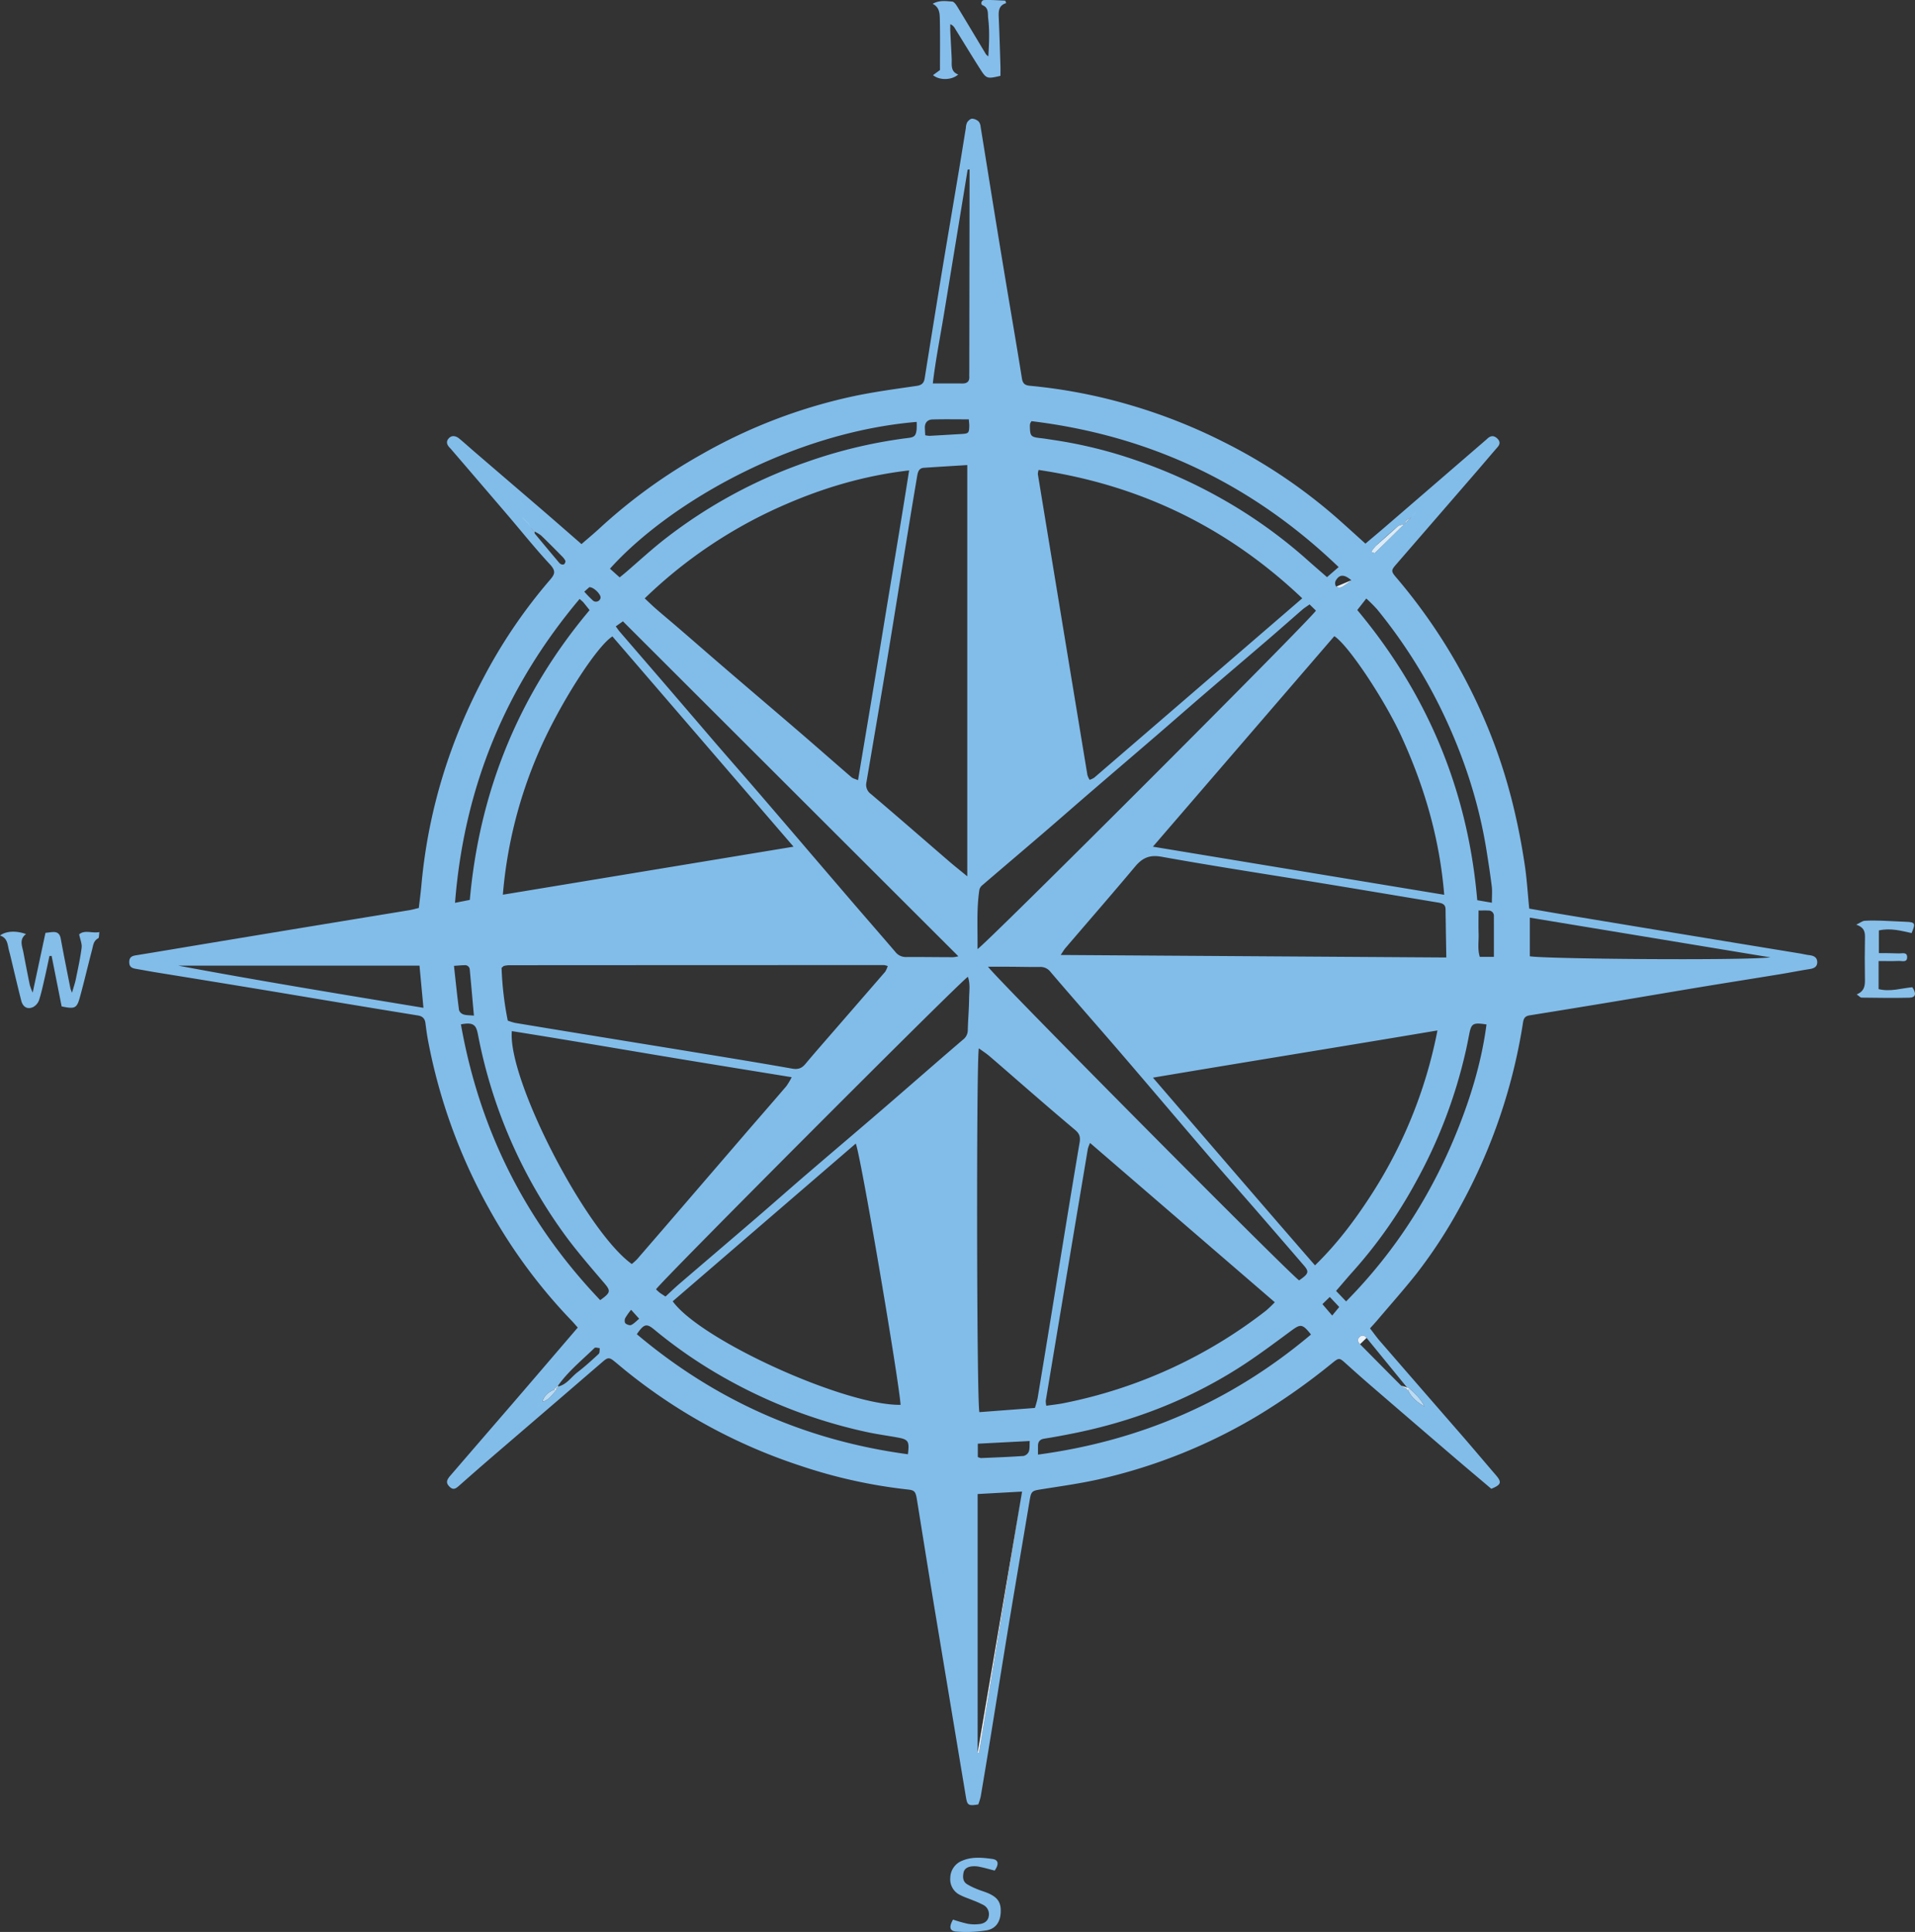 <svg id="Layer_1" data-name="Layer 1" xmlns="http://www.w3.org/2000/svg" width="1070.093" height="1079.475" viewBox="0 0 1070.093 1079.475">
  <rect x="0" y="0" width="1070.093" height="1079.475" fill="#333333" stroke="none"/>
  <title>compass</title>
  <g>
    <path d="M1014.226,549.697c6.396,1.101,12.258,2.142,18.13,3.116q35.368,5.87,70.742,11.704,31.09,5.123,62.187,10.206c1.787.294,3.55.752,5.345.966,2.373.282,4.416,1.038,4.529,3.75.113,2.69-1.704,3.637-4.17,4.021-5.545.862-11.05,1.973-16.589,2.879-14.654,2.398-29.324,4.701-43.975,7.119-16.258,2.683-32.498,5.478-48.754,8.177q-23.582,3.916-47.186,7.697c-2.395.38-3.323,1.464-3.694,3.817a312.616,312.616,0,0,1-35.081,102.959,274.079,274.079,0,0,1-24.64,37.794c-6.985,8.793-14.457,17.2-21.728,25.766-1.263,1.488-2.601,2.913-4.082,4.565,2.022,2.607,3.679,4.963,5.555,7.128q22.973,26.498,46.007,52.943c6.293,7.257,12.468,14.615,18.736,21.893,3.458,4.016,3.08,5.372-2.519,7.678-7.219-6.121-14.564-12.29-21.845-18.534q-23.107-19.819-46.153-39.71c-4.393-3.79-8.719-7.659-13.033-11.539-3.93-3.534-3.947-3.614-7.932-.423a364.779,364.779,0,0,1-41.273,29.173,303.037,303.037,0,0,1-89.019,35.721c-10.759,2.416-21.73,3.916-32.631,5.659-4.743.759-5.249,1.109-6.057,5.946-3.849,23.039-7.799,46.062-11.607,69.108-3.484,21.084-6.819,42.192-10.246,63.285q-2.701,16.624-5.519,33.228a33.852,33.852,0,0,1-1.366,4.449c-5.56.888-6.127.512-6.905-4.161q-8.608-51.712-17.214-103.425c-3.453-20.904-6.785-41.828-10.157-62.746-.728-4.516-1.339-5.237-5.142-5.642a285.097,285.097,0,0,1-59.863-13.228,307.273,307.273,0,0,1-97.921-53.309c-2.109-1.715-4.167-3.494-6.288-5.193-2.608-2.088-3.539-2.093-6.131.129-7.979,6.839-15.919,13.724-23.888,20.575q-18.55,15.95-37.112,31.886-9.683,8.346-19.258,16.816c-1.749,1.55-3.304,3.003-5.54.802-1.968-1.938-1.958-3.46.305-6.084q17.753-20.595,35.536-41.165C458.597,811.765,470.369,798,482.556,783.79c-1.139-1.28-2.249-2.627-3.461-3.874a299.096,299.096,0,0,1-46.325-62.908,311.183,311.183,0,0,1-33.802-93.193c-.656-3.375-1.096-6.796-1.541-10.208-.331-2.531-1.681-3.799-4.194-4.205q-23.329-3.777-46.639-7.665c-14.47-2.4-28.929-4.861-43.402-7.241q-28.145-4.628-56.303-9.179c-3.394-.555-6.776-1.186-10.163-1.783-2.344-.413-4.814-.577-4.808-3.958.005-3.318,2.247-3.549,4.73-3.949,12.871-2.071,25.723-4.266,38.584-6.4q27.868-4.624,55.741-9.22,28.677-4.72,57.359-9.415c1.767-.292,3.498-.802,5.404-1.248.515-4.503,1.09-8.782,1.481-13.077,3.783-41.575,15.934-80.634,35.623-117.348a290.278,290.278,0,0,1,35.818-52.472c2.903-3.371,4.097-5.07.297-9.16-8.134-8.755-15.606-18.124-23.381-27.213q-15.902-18.589-31.854-37.136c-.236-.275-.489-.537-.74-.799-1.56-1.631-2.204-3.376-.467-5.262,1.479-1.606,3.656-1.586,5.819.2,3.073,2.538,6.021,5.227,9.045,7.824q18.559,15.944,37.127,31.878c7.268,6.261,14.481,12.585,22.131,19.24,3.562-3.105,7.141-6.065,10.542-9.217A302.033,302.033,0,0,1,551.45,296.036a297.124,297.124,0,0,1,83.437-32.265c12.179-2.683,24.596-4.327,36.95-6.136,2.904-.425,4.138-1.522,4.572-4.244q4.406-27.629,8.925-55.241c3.422-20.725,6.954-41.432,10.416-62.15,1.254-7.503,2.44-15.017,3.672-22.523a8.01,8.01,0,0,1,.729-3.131c.629-.92,1.809-2.013,2.762-2.024a5.996,5.996,0,0,1,3.66,1.591,5.375,5.375,0,0,1,1.104,3.005c2.678,16.444,5.29,32.898,7.962,49.343q3.311,20.378,6.715,40.741c2.799,16.79,5.708,33.563,8.38,50.373.464,2.916,1.62,3.914,4.484,4.184a297.082,297.082,0,0,1,54.38,10.29,306.433,306.433,0,0,1,53.64,20.997,298.88,298.88,0,0,1,63.14,42.254c5.418,4.769,10.741,9.646,16.322,14.665,3.842-3.259,7.565-6.372,11.239-9.54q28.209-24.324,56.397-48.673a15.144,15.144,0,0,1,1.231-1.072c1.791-1.234,3.384-.863,4.871.606,1.595,1.575,1.555,3.073.096,4.75-4.164,4.787-8.245,9.647-12.397,14.444Q961.894,331.975,939.63,357.652c-2.612,3.019-2.554,3.697.178,6.909a311.911,311.911,0,0,1,54.944,93.309c8.189,21.843,13.506,44.364,16.97,67.354C1012.905,533.076,1013.362,541.037,1014.226,549.697ZM460.615,827.394l1.099-1.077,1.094-1.084c3.654-.842,5.409-3.969,7.727-6.42a3.488,3.488,0,0,0,.099-1.045l1.069-1.074c4.707-1.103,7.194-5.242,10.717-7.947,4.135-3.175,8.016-6.695,11.837-10.248.643-.598.426-2.12.606-3.215-1-.059-2.449-.579-2.933-.108-7.058,6.863-14.794,13.082-20.521,21.229q-.541.55-1.08,1.103L468.94,818.656c-2.971,1.326-5.3,3.252-6.136,6.572l-1.083,1.095q-.539.55-1.078,1.099l-.275.435ZM454.11,333.679l1.099,1.098,1.052,2.208,2.123,2.227c.076.353.041.799.245,1.046q6.745,8.135,13.553,16.219a2.852,2.852,0,0,0,1.33.901c.47.128,1.261.12,1.496-.168.402-.492.828-1.405.622-1.863a9.29,9.29,0,0,0-1.942-2.563c-3.822-3.876-7.639-7.76-11.567-11.527a18.854,18.854,0,0,0-3.581-2.186q-1.131-1.05-2.262-2.1-.56-1.071-1.119-2.143l-1.101-1.097-1.089-1.091-1.087-1.092-.389-.248.434.205,1.093,1.086Zm496.933-5.437q.129-.216.259-.433-.112.233-.225.466l-1.096,1.093q-.546.541-1.092,1.081l-1.127,1.049-2.158,1.085q-.53,1.121-1.06,2.242c-1.311.447-2.895.567-3.886,1.397-4.149,3.471-8.151,7.12-12.133,10.784a27.131,27.131,0,0,0-2.639,3.389c1.155.347,1.916.775,2.095.602,5.54-5.368,11.024-10.795,16.516-16.213l1.132-1.046q1.093-1.094,2.184-2.188l1.055-1.121q.541-.546,1.081-1.091Q950.497,328.79,951.043,328.241Zm-4.38,490.984c2.001,3.957,5.306,6.529,9.041,8.683-2.036-4.288-5.391-7.393-8.808-10.444q-.49-.133-.987-.238-11.28-13.837-22.573-27.664c-1.005-1.227-2.291-1.889-3.755-.654-1.658,1.4-1.234,2.813.116,4.167.384.385.759.779,1.141,1.166,7.266,7.343,14.514,14.703,21.825,22.002a11.917,11.917,0,0,0,2.749,1.575Q946.037,818.522,946.663,819.226ZM887.397,376.313c-41.925-39.816-90.777-63.301-147.325-71.724a8.329,8.329,0,0,0-.42,2.356q13.801,84.084,27.696,168.153a11.96,11.96,0,0,0,1.229,2.645,11.266,11.266,0,0,0,2.556-1.196C809.674,443.351,848.19,410.127,887.397,376.313Zm-367.435.041c2.474,2.299,4.394,4.189,6.425,5.95,4.242,3.678,8.565,7.263,12.816,10.931,8.78,7.576,17.508,15.211,26.305,22.767,14.018,12.039,28.102,24,42.106,36.055,9.339,8.039,18.571,16.202,27.907,24.244.83.715,2.077.948,3.65,1.63,4.86-29.18,9.699-57.721,14.348-86.292,4.662-28.646,9.581-57.255,14.194-86.795-25.847,2.985-49.458,10.204-72.189,20.373A262.664,262.664,0,0,0,519.962,376.354ZM803.93,515.09l162.795,26.882c-2.587-31.751-11.22-60.846-24.082-88.847-9.166-19.954-29.428-50.628-37.328-55.666ZM501.918,397.608c-8.886,5.511-30.047,38.617-41.378,65.064a252.173,252.173,0,0,0-19.845,79.254l162.436-26.832Zm392.598,351.42c12.185-11.872,21.86-24.707,30.623-38.165a260.41,260.41,0,0,0,37.807-93.089c-53,8.932-105.387,17.338-158.986,26.373C834.534,679.626,864.177,714.162,894.516,749.028Zm-381.778-.758a32.946,32.946,0,0,0,2.969-2.67q14.226-16.424,28.392-32.9,15.95-18.517,31.891-37.042c7.689-8.912,15.441-17.77,23.091-26.715a38.493,38.493,0,0,0,3.017-5.048c-26.818-4.384-52.664-8.517-78.477-12.855-25.944-4.36-51.879-8.766-77.91-12.894C443.312,645.147,487.118,729.98,512.738,748.269Zm231.638,79.204c3.549-.519,6.6-.823,9.591-1.423A269.105,269.105,0,0,0,867.178,774.3a65.778,65.778,0,0,0,4.875-4.667L768.811,680.624a22.605,22.605,0,0,0-1.221,3.243q-11.798,70.402-23.524,140.817A12.964,12.964,0,0,0,744.376,827.473Zm-81.423-.503c-1.254-15.94-22.652-141.446-25.069-145.99L535.605,769.107C551.306,790.886,632.031,827.454,662.953,826.97Zm37.253-525.11c-8.462.526-16.379.986-24.29,1.529-2.82.194-3.349,2.48-3.717,4.656q-2.81,16.606-5.51,33.23c-3.78,23.237-7.467,46.489-11.311,69.715-3.755,22.689-7.652,45.354-11.502,68.027a6.28,6.28,0,0,0,2.427,6.6c14.666,12.413,29.126,25.068,43.682,37.611,3.065,2.641,6.244,5.149,10.222,8.418ZM443.437,612.275a32.801,32.801,0,0,0,4.04,1.263q20.627,3.438,41.269,6.786,24.926,4.067,49.855,8.117c21.258,3.492,42.531,6.904,63.744,10.657,3.433.607,5.428-.228,7.471-2.675,4.645-5.563,9.431-11.009,14.183-16.482q15.152-17.45,30.296-34.908a13.108,13.108,0,0,0,1.467-3.241,10.412,10.412,0,0,0-2.049-.541q-104.867.011-209.735.076a15.759,15.759,0,0,0-2.672.393c-.16.028-.297.198-.439.309s-.276.232-.889.75A181.417,181.417,0,0,0,443.437,612.275Zm524.461-35.267c-.159-9.657-.327-18.303-.428-26.949-.035-2.995-2.133-3.411-4.367-3.783-21.606-3.593-43.205-7.234-64.819-10.778-29.832-4.891-59.729-9.422-89.477-14.778-6.822-1.228-10.77.66-14.858,5.538-12.8,15.278-25.902,30.305-38.864,45.449-.837.978-1.474,2.128-2.68,3.897ZM706.68,627.763c-1.454,5.772-1.25,198.625.318,203.286l30.998-2.345a54.853,54.853,0,0,0,1.494-5.315q3.885-23.295,7.671-46.606c5.242-32.152,10.382-64.321,15.831-96.438.557-3.282-.255-5.076-2.512-6.977q-10.804-9.1-21.478-18.353c-8.774-7.577-17.483-15.228-26.273-22.786C710.885,630.644,708.812,629.324,706.68,627.763ZM503.79,391.999c1.21,1.646,1.599,2.256,2.066,2.798q10.997,12.76,22.008,25.507,15.584,18.126,31.136,36.28c7.684,8.917,15.458,17.756,23.14,26.675q15.601,18.111,31.123,36.288,11.492,13.405,22.984,26.81c7.917,9.194,15.896,18.335,23.786,27.551a7.359,7.359,0,0,0,6.102,2.845c8.71-.066,17.421.089,26.131.092a14.834,14.834,0,0,0,2.968-.52L507.78,389.161ZM705.933,572.306c4.593-2.641,185.949-183.943,189.109-189.116l-3.553-3.467c-1.888,1.343-2.956,1.979-3.88,2.78-6.574,5.697-13.084,11.468-19.681,17.138-11.68,10.038-23.43,19.995-35.109,30.034-9.072,7.798-18.06,15.694-27.123,23.503C793.48,463.705,781.215,474.172,769,484.697c-8.785,7.57-17.493,15.23-26.292,22.785-11.272,9.679-22.609,19.281-33.881,28.959a5.057,5.057,0,0,0-1.829,2.583C705.311,549.941,706.065,560.892,705.933,572.306Zm5.896,9.866c3.286,5.342,167.853,171.061,173.804,175.241,5.282-3.612,5.72-4.78,2.779-8.196Q874.057,732.544,859.621,715.94c-8.439-9.705-17.003-19.301-25.38-29.059-16.162-18.826-32.177-37.776-48.355-56.589-12.99-15.106-26.194-30.03-39.127-45.184a6.976,6.976,0,0,0-5.978-2.811c-5.443.057-10.888-.087-16.333-.119C720.353,582.153,716.257,582.172,711.83,582.172ZM531.578,766.464c2.646-2.436,5.094-4.826,7.684-7.051,14.286-12.27,28.63-24.472,42.907-36.753,9.339-8.033,18.558-16.206,27.901-24.235,14.145-12.156,28.392-24.194,42.52-36.369,15.094-13.008,30.057-26.168,45.2-39.118a6.72,6.72,0,0,0,2.712-5.487c.137-5.792.676-11.577.727-17.367.035-4.042.79-8.194-.679-12.297-4.957,3.272-172.215,170.901-174.262,174.637a24.736,24.736,0,0,0,1.913,1.76C529.185,764.928,530.245,765.572,531.578,766.464Zm174.422,254.865.715.092c8.003-48.428,16.007-96.857,24.128-145.998l-24.843,1.373ZM259.351,581.571c45.306,8.474,90.789,15.933,136.972,23.555-.789-8.417-1.488-15.873-2.208-23.555Zm641.872-217.082,6.509-5.627C859.081,312.147,802.003,285.333,736.117,277.333a7.099,7.099,0,0,0-.798,1.399,7.218,7.218,0,0,0-.12,1.616c.102,5.346.612,5.867,5.796,6.442,2.517.279,5.019.704,7.524,1.081a253.582,253.582,0,0,1,45.868,11.272,281.979,281.979,0,0,1,48.576,21.853,274.836,274.836,0,0,1,46.419,33.112C893.137,357.481,896.971,360.765,901.223,364.488Zm-229.289-86.743c-71.136,6.017-139.475,46.452-171.394,82.023l5.424,4.853c1.308-1.066,2.149-1.723,2.959-2.416,7.572-6.476,14.883-13.289,22.754-19.377a275.475,275.475,0,0,1,78.549-42.592,270.552,270.552,0,0,1,56.984-13.521c3.496-.416,4.293-1.246,4.702-4.792A40.038,40.038,0,0,0,671.934,277.745ZM993.352,546.41c0-3.74.273-6.466-.054-9.119-.818-6.635-1.851-13.246-2.9-19.85-4.496-28.312-13.565-55.17-26.226-80.812a289.419,289.419,0,0,0-35.003-54.23,82.079,82.079,0,0,0-5.993-5.973l-5.033,6.439C957.558,430.051,979.94,483.873,985.178,545Zm155.662,30.543-134.449-22.213v21.585C1022.874,577.826,1132.499,578.784,1149.014,576.954Zm-665.42-200.302c-41.389,49.16-64.533,105.204-69.629,169.807l8.271-1.626q8.208-92.05,66.94-161.92c-1.458-1.819-2.457-3.098-3.496-4.344C485.344,378.164,484.905,377.846,483.595,376.651ZM911.9,769.168c28.721-29.092,49.355-62.316,63.716-99.439,6.903-17.843,12.234-36.222,14.738-55.32-7.742-1.153-8.51-.619-9.775,6.045-.574,3.023-1.181,6.041-1.863,9.041a277.278,277.278,0,0,1-28.105,73.443,262.984,262.984,0,0,1-34.33,48.863c-3.353,3.719-6.572,7.558-9.99,11.501C908.221,765.32,909.81,766.982,911.9,769.168ZM417.256,614.369c10.519,59.449,36.425,110.654,77.835,154.086,6.012-4.299,6.008-5.136,2.01-9.81-6.713-7.848-13.471-15.683-19.721-23.896a278.63,278.63,0,0,1-50.451-113.97C425.879,615.307,425.038,612.844,417.256,614.369ZM739.73,854.774c57.766-7.789,108.387-29.883,152.546-67.103-4.74-5.994-5.838-5.948-10.862-2.249-9.76,7.186-19.463,14.509-29.685,20.995-28.289,17.948-59.09,29.793-91.907,36.42-5.492,1.109-11.003,2.147-16.538,3.007-2.454.381-3.504,1.611-3.548,3.937C739.708,851.173,739.73,852.566,739.73,854.774ZM515.553,787.501c44.182,37.253,94.517,59.411,151.481,67.075.929-7.346.285-8.285-5.991-9.408-5.879-1.051-11.814-1.847-17.637-3.147A283.063,283.063,0,0,1,564.43,811.814,265.94,265.94,0,0,1,525.477,785.05C521.064,781.367,519.636,781.545,515.553,787.501ZM701.482,136.646l-1.06.127q-3.276,20.019-6.553,40.037-3.29,20.063-6.593,40.124c-2.176,13.249-4.813,26.433-6.326,39.326,5.949,0,11.167-.049,16.384.02,2.673.035,4.131-.979,4.005-3.808-.049-1.085.002-2.175.004-3.263q.071-51.395.14-102.791Q701.488,141.532,701.482,136.646ZM706.094,856.11a6.307,6.307,0,0,0,1.789.596c7.931-.331,15.867-.617,23.783-1.18a4.277,4.277,0,0,0,2.953-2.48c.574-1.716.349-3.7.48-5.872l-29.005,1.499ZM424.529,609.486c-.825-9.21-1.545-17.441-2.315-25.667a2.616,2.616,0,0,0-2.969-2.505c-1.716.031-3.43.203-5.862.359.955,8.705,1.764,16.747,2.817,24.757a3.966,3.966,0,0,0,2.479,2.402C420.306,609.348,422.125,609.257,424.529,609.486Zm569.958-32.834c0-8.017.018-15.382-.012-22.748a2.901,2.901,0,0,0-3.02-3.13c-1.713-.106-3.438-.022-5.544-.022,0,4.704-.11,8.828.03,12.944.145,4.254-.69,8.585.663,12.957ZM701.07,276.312c-7.07,0-13.69-.128-20.302.064-2.623.076-4.32,1.705-4.259,4.594.029,1.376.128,2.75.201,4.239a14.852,14.852,0,0,0,2.434.323c5.925-.316,11.847-.681,17.771-1.022,3.99-.23,4.302-.509,4.413-4.417C701.358,279.025,701.189,277.952,701.07,276.312ZM904.117,777.073l3.945-4.777-5.287-5.613c-1.635,1.596-2.913,2.843-4.109,4.01ZM486.194,372.608a69.115,69.115,0,0,0,4.975,5.081,2.614,2.614,0,0,0,4.126-1.671c.312-1.694-3.597-5.927-6.263-5.935ZM914.83,366.223c-4.245-3.606-6.799-3.21-8.807.366a3.386,3.386,0,0,0,.337,3.204,3.517,3.517,0,0,0,3.227.19A41.753,41.753,0,0,0,914.83,366.223ZM512.36,773.845a35.842,35.842,0,0,0-3.32,4.718c-.38.796-.369,2.38.154,2.862.759.7,2.39,1.281,3.203.916,1.543-.692,2.769-2.09,4.476-3.479Z" transform="translate(-159.702 -42.005)" fill="#82bdea"/>
    <path d="M194.148,604.351l-5.597-28.209-1.212.018c-.854,3.968-1.661,7.947-2.575,11.901-.979,4.236-1.871,8.509-3.195,12.64a7.149,7.149,0,0,1-3.248,3.949c-3.261,1.556-5.832.106-6.782-3.64-2.139-8.43-4.099-16.906-6.138-25.362-.255-1.057-.585-2.096-.819-3.157-.69-3.123-.876-6.499-4.88-7.75,3.396-2.578,9.029-2.813,14.536-.827-3.999,3.025-2.119,6.731-1.45,10.297q1.704,9.078,3.551,18.13a33.264,33.264,0,0,0,1.637,4.288c2.504-11.724,4.804-22.494,7.132-33.392,1.629-.181,2.852-.367,4.081-.444,2.581-.16,3.953.961,4.444,3.636,1.698,9.264,3.569,18.496,5.39,27.737a26.66,26.66,0,0,0,.909,2.526c.903-3.141,1.672-5.285,2.124-7.494,1.199-5.855,2.495-11.708,3.257-17.626.285-2.217-.799-4.611-1.373-7.495,3.079-2.658,7.063-.488,11.313-1.258-.284,1.654-.145,3.189-.661,3.456-2.725,1.409-2.83,4.106-3.454,6.469-2.312,8.76-4.346,17.595-6.755,26.327C202.618,605.477,201.608,605.87,194.148,604.351Z" transform="translate(-159.702 -42.005)" fill="#84bee9"/>
    <path d="M680.857,44.142c3.805-2.157,7.43-1.51,10.91-1.272,1.032.071,2.175,1.71,2.88,2.866,5.286,8.666,10.473,17.392,15.7,26.094a4.494,4.494,0,0,0,1.639,1.654c.411-7.114.783-14.194-.098-21.256-.33-2.647.507-5.849-3.207-7.344-1.084-.436-.635-2.767.906-2.832,3.925-.166,7.87.137,11.805.31.144.006.263.614.569,1.384-4.634,1.369-4.284,5.131-4.122,8.931.37,8.69.627,17.386.902,26.08.061,1.935.009,3.873.009,5.631-7.297,1.71-7.853,1.641-11.091-3.423-4.88-7.632-9.564-15.389-14.339-23.088a5.482,5.482,0,0,0-2.605-2.384c0,1.333-.053,2.668.01,3.998.239,5.065.539,10.127.771,15.192.157,3.438-.834,7.255,3.648,8.958-3.604,3.213-10.431,3.386-14.083.343l3.892-2.838c0-9.408.138-19.009-.08-28.601C684.803,49.474,684.68,46.016,680.857,44.142Z" transform="translate(-159.702 -42.005)" fill="#86beeb"/>
    <path d="M1209.455,578.981v15.687c6.529,1.633,12.648-.478,18.849-1.049,2.42,3.637,1.926,5.766-1.727,5.852-8.88.209-17.77.065-26.654-.045-.683-.009-1.356-.873-2.707-1.804,4.861-1.973,4.667-5.652,4.595-9.462-.137-7.252-.102-14.509.027-21.761.056-3.125.069-6.049-4.872-7.739,2.375-1.143,3.486-2.084,4.654-2.161,3.25-.215,6.525-.149,9.786-.049,4.339.133,8.672.453,13.011.6,5.488.185,5.851.756,3.47,6.312-5.865-1.288-11.8-2.949-18.284-1.47v12.659c3.748.045,7.475-.001,11.192.175,1.768.084,4.61-.979,4.61,2.126,0,3.14-2.862,2.007-4.609,2.083C1217.213,579.09,1213.617,578.981,1209.455,578.981Z" transform="translate(-159.702 -42.005)" fill="#88c0ea"/>
    <path d="M692.242,1114.585a77.59,77.59,0,0,0,8.204,2.331,21.8,21.8,0,0,0,6.998.108c2.413-.37,4.467-1.761,4.792-4.515a5.784,5.784,0,0,0-2.882-6.021,52.009,52.009,0,0,0-5.941-2.659c-2.338-.982-4.787-1.738-7.029-2.899a9.715,9.715,0,0,1-5.672-9.728,10.474,10.474,0,0,1,6.888-9.61c5.369-2.231,11.104-1.66,16.652-.888,3.418.475,3.773,2.888,1.274,6.49-2.708-.69-5.474-1.504-8.291-2.07a13.912,13.912,0,0,0-4.833-.243c-1.994.32-3.862,1.207-4.307,3.566-.462,2.45-.35,4.859,1.951,6.336a37.792,37.792,0,0,0,5.847,2.84c2.17.91,4.482,1.499,6.604,2.499,5.081,2.396,6.728,5.322,6.371,10.819-.325,5.016-2.75,8.758-7.94,9.667a71.965,71.965,0,0,1-16.705.686C690.344,1121.055,689.863,1118.78,692.242,1114.585Z" transform="translate(-159.702 -42.005)" fill="#85beea"/>
    <path d="M730.842,875.424c-8.121,49.141-16.125,97.57-24.128,145.998l-.715-.092" transform="translate(-159.702 -42.005)" fill="#fbfdfe"/>
    <path d="M394.115,581.571c.72,7.682,1.419,15.139,2.208,23.555" transform="translate(-159.702 -42.005)" fill="#f7fbfe"/>
    <path d="M259.351,581.571" transform="translate(-159.702 -42.005)" fill="#f7fbfe"/>
    <path d="M919.697,793.076c-1.35-1.355-1.774-2.767-.116-4.167,1.463-1.235,2.749-.573,3.755.654" transform="translate(-159.702 -42.005)" fill="#e9f3fb"/>
    <path d="M945.906,817.231c-.16.207-.325.402-.498.591a12.106,12.106,0,0,1-2.745-1.578" transform="translate(-159.702 -42.005)" fill="#e9f3fb"/>
    <path d="M940.659,336.222c.991-.829,2.575-.95,3.886-1.397l-.048-.041c-5.492,5.418-10.976,10.845-16.516,16.213-.179.173-.94-.254-2.095-.602a27.131,27.131,0,0,1,2.639-3.389" transform="translate(-159.702 -42.005)" fill="#d9ecf9"/>
    <path d="M914.83,366.223a41.753,41.753,0,0,1-5.244,3.76,3.517,3.517,0,0,1-3.227-.19" transform="translate(-159.702 -42.005)" fill="#e9f3fb"/>
    <path d="M946.896,817.465c3.417,3.051,6.771,6.156,8.808,10.444-3.735-2.154-7.04-4.726-9.041-8.686Q946.779,818.341,946.896,817.465Z" transform="translate(-159.702 -42.005)" fill="#badbf4"/>
    <path d="M470.536,818.813c-2.318,2.451-4.073,5.578-7.727,6.42l-.004-.005c.836-3.319,3.165-5.245,6.14-6.572C469.477,818.708,470.007,818.76,470.536,818.813Z" transform="translate(-159.702 -42.005)" fill="#badbf4"/>
    <path d="M945.605,332.584l2.158-1.085.052.053q-1.093,1.094-2.185,2.187Q945.617,333.161,945.605,332.584Z" transform="translate(-159.702 -42.005)" fill="#badbf4"/>
    <path d="M456.278,336.97q1.131,1.05,2.264,2.099l-.157.142q-1.063-1.112-2.124-2.226Z" transform="translate(-159.702 -42.005)" fill="#d9ecf9"/>
    <path d="M945.605,332.584q.012.577.025,1.155-.566.523-1.132,1.046l.047.041Q945.075,333.705,945.605,332.584Z" transform="translate(-159.702 -42.005)" fill="#d9ecf9"/>
    <path d="M456.261,336.985l-1.052-2.208-.05.051q.56,1.071,1.119,2.142Z" transform="translate(-159.702 -42.005)" fill="#d9ecf9"/>
    <path d="M949.951,329.338q-.54.546-1.081,1.091l.02.02q.546-.541,1.091-1.081Z" transform="translate(-159.702 -42.005)" fill="#badbf4"/>
    <path d="M451.926,331.504l-.433-.205.389.248Z" transform="translate(-159.702 -42.005)" fill="#d9ecf9"/>
    <path d="M951.077,328.275l.225-.467q-.13.216-.259.433Z" transform="translate(-159.702 -42.005)" fill="#badbf4"/>
    <path d="M947.763,331.499l1.127-1.049-.02-.02q-.528.56-1.055,1.122Z" transform="translate(-159.702 -42.005)" fill="#badbf4"/>
    <path d="M451.882,331.547q.543.546,1.087,1.092l.05-.05-1.093-1.086Z" transform="translate(-159.702 -42.005)" fill="#d9ecf9"/>
    <path d="M454.11,333.679q-.545-.544-1.091-1.089l-.05.05,1.089,1.091Z" transform="translate(-159.702 -42.005)" fill="#d9ecf9"/>
    <path d="M455.209,334.777l-1.099-1.098-.052.051,1.101,1.098Z" transform="translate(-159.702 -42.005)" fill="#d9ecf9"/>
    <path d="M471.703,816.694c-.356.358-.713.716-1.072,1.071l-.305-.259q.541-.55,1.081-1.102Z" transform="translate(-159.702 -42.005)" fill="#e9f3fb"/>
    <path d="M470.536,818.813c-.529-.052-1.058-.104-1.591-.157.459-.382.922-.765,1.383-1.148l.303.258A3.386,3.386,0,0,1,470.536,818.813Z" transform="translate(-159.702 -42.005)" fill="#e9f3fb"/>
    <path d="M946.896,817.465q-.117.878-.233,1.758-.625-.7-1.253-1.403c.172-.187.336-.383.496-.589C946.24,817.297,946.569,817.376,946.896,817.465Z" transform="translate(-159.702 -42.005)" fill="#e9f3fb"/>
    <path d="M461.721,826.323q.541-.548,1.083-1.095l.004.005-1.094,1.084Z" transform="translate(-159.702 -42.005)" fill="#badbf4"/>
    <path d="M461.714,826.317l-1.099,1.077.028.028,1.078-1.1Z" transform="translate(-159.702 -42.005)" fill="#badbf4"/>
    <path d="M460.615,827.394l-.247.463.275-.435Z" transform="translate(-159.702 -42.005)" fill="#badbf4"/>
    <path d="M951.043,328.241q-.546.548-1.093,1.097l.03.03,1.096-1.093Z" transform="translate(-159.702 -42.005)" fill="#badbf4"/>
  </g>
</svg>
